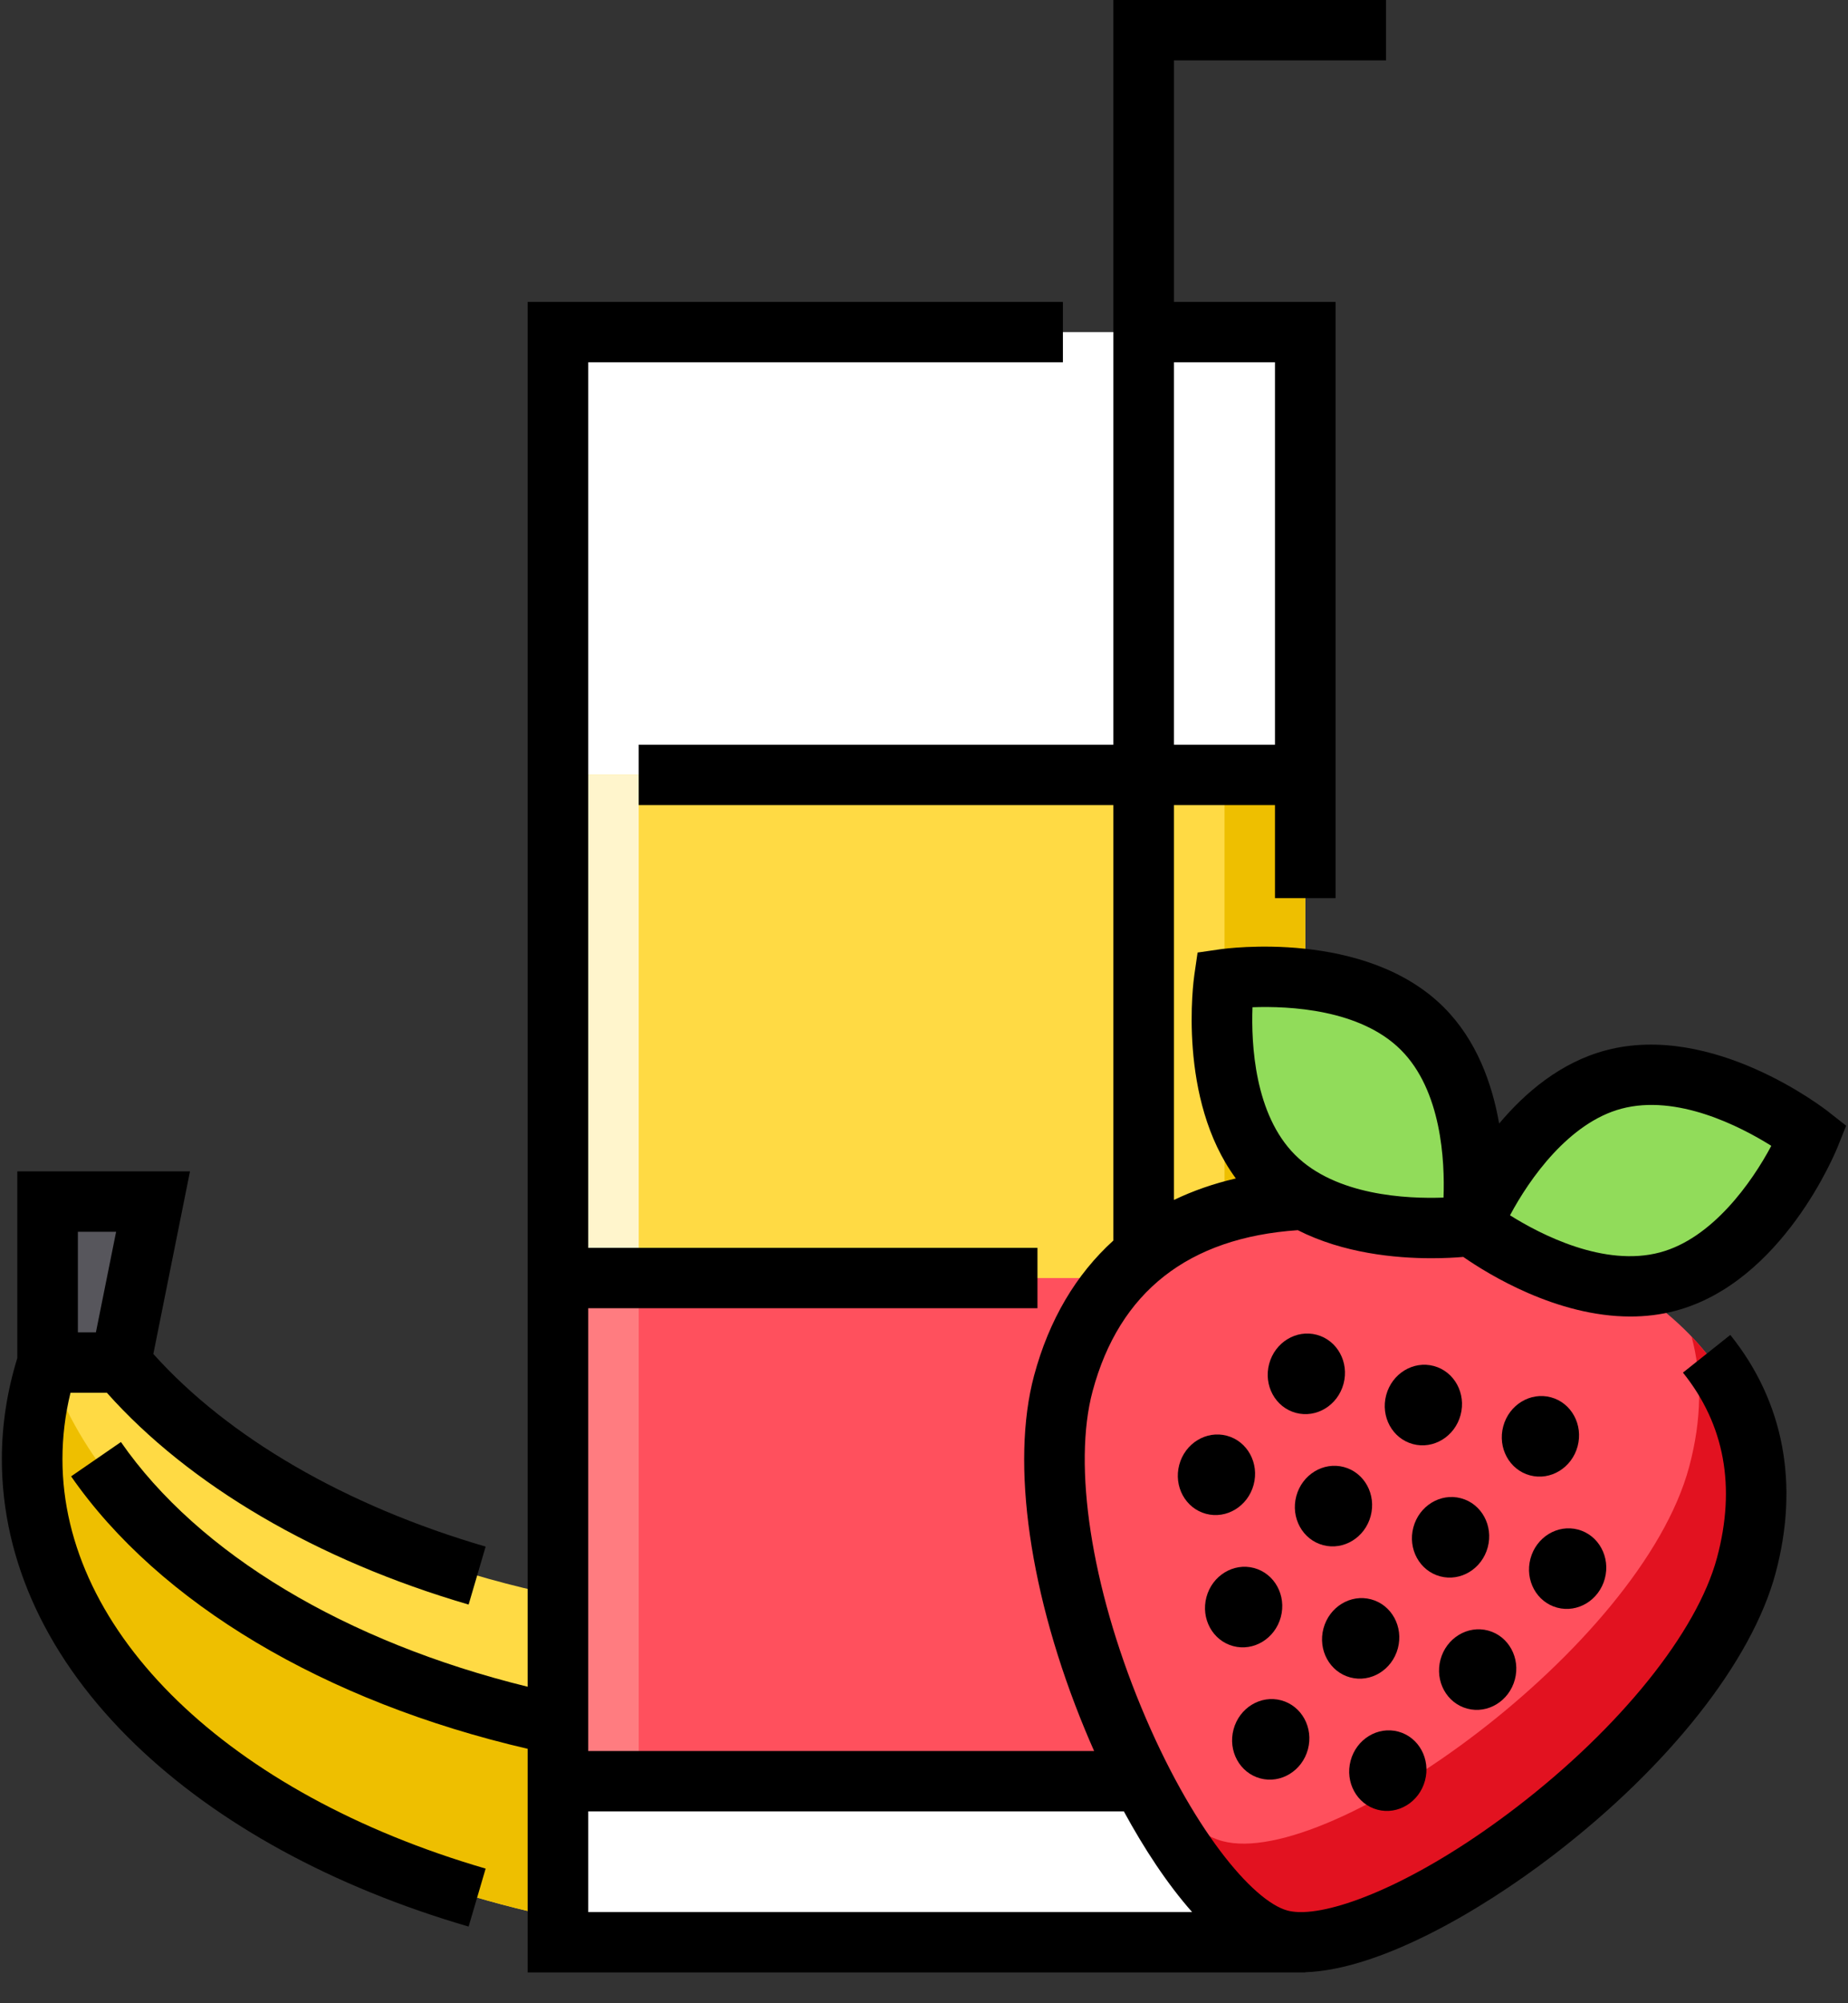 <?xml version="1.0" encoding="UTF-8"?>
<svg width="48px" height="52px" viewBox="0 0 48 52" version="1.1" xmlns="http://www.w3.org/2000/svg" xmlns:xlink="http://www.w3.org/1999/xlink">
    <rect x="0" y="0" width="48" height="52" fill="#333333" stroke="none"/>
    <!-- Generator: Sketch 62 (91390) - https://sketch.com -->
    <title>juice-5</title>
    <desc>Created with Sketch.</desc>
    <g id="Page-1" stroke="none" stroke-width="1" fill="none" fill-rule="evenodd">
        <g id="16.3-MAIN-UI---ALL-ITEM-(-ADD)-Copy-2" transform="translate(-1058, -1361)">
            <g id="CREATE-ITEM" transform="translate(327, 413)">
                <g id="NOTIFICATION-BAR" transform="translate(66, 545)">
                    <g id="SET-2" transform="translate(23, 279)">
                        <g id="juice-5" transform="translate(642, 124)">
                            <g>
                                <polyline id="Shape" fill="#57565C" fill-rule="nonzero" points="1.236 35.37 1.236 31.19 3.976 31.19 3.136 35.37"></polyline>
                                <path d="M14.491,41.421 C9.582,40.397 5.52,38.206 3.136,35.37 L1.236,35.37 C0.973,36.18 0.835,37.019 0.835,37.878 C0.835,43.422 6.558,48.126 14.491,49.781 L14.491,41.421 L14.491,41.421 Z" id="Shape" fill="#FFDA44" fill-rule="nonzero"></path>
                                <path d="M14.491,44.765 C7.788,43.367 2.663,39.792 1.235,35.372 C0.973,36.181 0.835,37.02 0.835,37.877 C0.835,43.422 6.558,48.126 14.491,49.781 L14.491,44.765 L14.491,44.765 Z" id="Shape" fill="#EEBF00" fill-rule="nonzero"></path>
                                <polygon id="Rectangle-path" fill="#FFFFFF" fill-rule="nonzero" points="14.491 46.237 33.903 46.237 33.903 50.416 14.491 50.416"></polygon>
                                <rect id="Rectangle-path" fill="#FFFFFF" fill-rule="nonzero" x="14.491" y="8.62" width="19.411" height="41.796"></rect>
                                <polygon id="Rectangle-path" fill="#FFDA44" fill-rule="nonzero" points="14.491 20.114 33.903 20.114 33.903 46.237 14.491 46.237"></polygon>
                                <rect id="Rectangle-path" fill="#FF505D" fill-rule="nonzero" x="14.491" y="33.175" width="19.411" height="13.061"></rect>
                                <polygon id="Rectangle-path" fill="#EEBF00" fill-rule="nonzero" points="31.805 20.114 33.903 20.114 33.903 46.237 31.805 46.237"></polygon>
                                <polygon id="Rectangle-path" fill="#FFF5CC" fill-rule="nonzero" points="14.491 20.114 16.59 20.114 16.59 33.175 14.491 33.175"></polygon>
                                <polygon id="Rectangle-path" fill="#FF7C80" fill-rule="nonzero" points="14.491 33.175 16.59 33.175 16.59 46.237 14.491 46.237"></polygon>
                                <path d="M45.356,40.641 C44.095,45.327 36.026,51.095 33.239,50.351 C30.451,49.607 26.359,40.594 27.62,35.908 C28.881,31.222 33.365,30.372 38.263,31.679 C43.161,32.986 46.617,35.954 45.356,40.641 Z" id="Shape" fill="#FF505D" fill-rule="nonzero"></path>
                                <path d="M43.936,34.694 C44.209,35.702 44.209,36.83 43.873,38.081 C42.612,42.767 34.542,48.535 31.755,47.792 C31.022,47.596 30.199,46.828 29.406,45.718 C30.565,48.137 32.026,50.028 33.239,50.351 C36.026,51.095 44.096,45.327 45.356,40.641 C46.015,38.192 45.386,36.213 43.936,34.694 Z" id="Shape" fill="#E21220" fill-rule="nonzero"></path>
                                <ellipse id="Oval" fill="#000000" fill-rule="nonzero" transform="translate(36.971, 36.472) rotate(-75.001) translate(-36.971, -36.472) " cx="36.971" cy="36.472" rx="1.049" ry="1"></ellipse>
                                <ellipse id="Oval" fill="#000000" fill-rule="nonzero" transform="translate(33.931, 35.662) rotate(-75.001) translate(-33.931, -35.662) " cx="33.931" cy="35.662" rx="1.049" ry="1"></ellipse>
                                <ellipse id="Oval" fill="#000000" fill-rule="nonzero" transform="translate(40.011, 37.284) rotate(-75.001) translate(-40.011, -37.284) " cx="40.011" cy="37.284" rx="1.049" ry="1"></ellipse>
                                <ellipse id="Oval" fill="#000000" fill-rule="nonzero" transform="translate(35.342, 42.529) rotate(-75.001) translate(-35.342, -42.529) " cx="35.342" cy="42.529" rx="1.049" ry="1"></ellipse>
                                <ellipse id="Oval" fill="#000000" fill-rule="nonzero" transform="translate(32.302, 41.716) rotate(-75.001) translate(-32.302, -41.716) " cx="32.302" cy="41.716" rx="1.049" ry="1"></ellipse>
                                <ellipse id="Oval" fill="#000000" fill-rule="nonzero" transform="translate(38.381, 43.339) rotate(-75.001) translate(-38.381, -43.339) " cx="38.381" cy="43.339" rx="1.049" ry="1"></ellipse>
                                <ellipse id="Oval" fill="#000000" fill-rule="nonzero" transform="translate(33.006, 45.15) rotate(-75.001) translate(-33.006, -45.15) " cx="33.006" cy="45.15" rx="1.049" ry="1"></ellipse>
                                <ellipse id="Oval" fill="#000000" fill-rule="nonzero" transform="translate(36.047, 45.962) rotate(-75.001) translate(-36.047, -45.962) " cx="36.047" cy="45.962" rx="1.049" ry="1"></ellipse>
                                <ellipse id="Oval" fill="#000000" fill-rule="nonzero" transform="translate(34.636, 39.095) rotate(-75.001) translate(-34.636, -39.095) " cx="34.636" cy="39.095" rx="1.049" ry="1"></ellipse>
                                <ellipse id="Oval" fill="#000000" fill-rule="nonzero" transform="translate(37.677, 39.905) rotate(-75.001) translate(-37.677, -39.905) " cx="37.677" cy="39.905" rx="1.049" ry="1"></ellipse>
                                <ellipse id="Oval" fill="#000000" fill-rule="nonzero" transform="translate(40.718, 40.718) rotate(-75.001) translate(-40.718, -40.718) " cx="40.718" cy="40.718" rx="1.049" ry="1"></ellipse>
                                <ellipse id="Oval" fill="#000000" fill-rule="nonzero" transform="translate(31.596, 38.282) rotate(-75.001) translate(-31.596, -38.282) " cx="31.596" cy="38.282" rx="1.049" ry="1"></ellipse>
                                <path d="M38.226,31.816 C38.226,31.816 34.86,32.303 33.085,30.536 C31.311,28.77 31.8,25.417 31.8,25.417 C31.8,25.417 35.166,24.93 36.941,26.697 C38.715,28.464 38.226,31.816 38.226,31.816 Z" id="Shape" fill="#91DC5A" fill-rule="nonzero"></path>
                                <path d="M38.226,31.816 C38.226,31.816 39.485,28.67 41.909,28.023 C44.333,27.376 47.003,29.474 47.003,29.474 C47.003,29.474 45.744,32.62 43.32,33.267 C40.896,33.914 38.226,31.816 38.226,31.816 Z" id="Shape" fill="#91DC5A" fill-rule="nonzero"></path>
                                <path d="M1.622,37.877 C1.622,37.299 1.692,36.721 1.831,36.153 L2.776,36.153 C4.918,38.558 8.237,40.503 12.172,41.651 L12.614,40.147 C8.978,39.086 5.931,37.318 3.983,35.146 L4.935,30.406 L0.449,30.406 L0.449,35.255 C0.184,36.112 0.048,36.993 0.048,37.877 C0.048,40.532 1.244,43.09 3.507,45.275 C5.651,47.345 8.647,48.982 12.172,50.01 L12.614,48.505 C5.937,46.559 1.622,42.387 1.622,37.877 Z M3.016,31.974 L2.491,34.586 L2.023,34.586 L2.023,31.974 L3.016,31.974 Z" id="Shape" fill="#000000" fill-rule="nonzero"></path>
                                <path d="M33.709,31.933 C34.891,32.533 36.242,32.661 37.179,32.661 C37.519,32.661 37.804,32.645 38.007,32.627 C38.667,33.085 40.437,34.174 42.348,34.174 C42.737,34.174 43.132,34.129 43.524,34.024 C46.297,33.284 47.677,29.908 47.734,29.764 L47.952,29.221 L47.491,28.859 C47.369,28.763 44.478,26.525 41.705,27.266 C40.538,27.577 39.618,28.357 38.939,29.165 C38.757,28.127 38.352,26.994 37.497,26.143 C35.467,24.122 31.841,24.62 31.687,24.642 L31.106,24.726 L31.022,25.305 C31.001,25.446 30.576,28.526 32.1,30.59 C31.525,30.723 30.988,30.91 30.493,31.148 L30.493,20.898 L33.116,20.898 L33.116,23.314 L34.69,23.314 L34.69,7.837 L30.493,7.837 L30.493,1.567 L36.001,1.567 L36.001,0 L28.919,0 L28.919,19.331 L16.59,19.331 L16.59,20.898 L28.919,20.898 L28.919,32.201 C27.949,33.081 27.249,34.258 26.86,35.705 C26.247,37.983 26.742,41.423 28.184,44.906 C28.259,45.087 28.337,45.27 28.419,45.453 L15.278,45.453 L15.278,33.959 L26.947,33.959 L26.947,32.392 L15.278,32.392 L15.278,9.404 L27.608,9.404 L27.608,7.837 L13.705,7.837 L13.705,43.784 C8.975,42.622 5.158,40.336 3.141,37.432 L1.847,38.323 C4.133,41.616 8.433,44.173 13.705,45.395 L13.705,51.2 L33.903,51.2 L33.903,51.195 C35.793,51.132 38.378,49.665 40.35,48.153 C43.348,45.854 45.504,43.122 46.117,40.843 C46.74,38.526 46.334,36.385 44.943,34.652 L43.713,35.63 C44.795,36.978 45.092,38.595 44.597,40.438 C44.078,42.366 42.083,44.846 39.39,46.911 C37.027,48.723 34.952,49.597 33.86,49.633 L33.724,49.633 C33.619,49.629 33.525,49.616 33.442,49.594 C32.54,49.353 30.944,47.461 29.639,44.309 C28.344,41.18 27.861,38.039 28.38,36.11 C29.074,33.531 30.867,32.126 33.709,31.933 Z M30.493,9.404 L33.116,9.404 L33.116,19.331 L30.493,19.331 L30.493,9.404 Z M42.113,28.78 C43.56,28.394 45.198,29.236 46.008,29.743 C45.503,30.692 44.476,32.148 43.116,32.51 C41.669,32.896 40.031,32.054 39.221,31.547 C39.726,30.598 40.753,29.143 42.113,28.78 Z M32.532,26.146 C33.49,26.111 35.327,26.198 36.384,27.251 C37.442,28.305 37.53,30.134 37.494,31.087 C36.538,31.122 34.7,31.035 33.642,29.982 C32.584,28.929 32.497,27.099 32.532,26.146 Z M15.278,49.633 L15.278,47.02 L29.191,47.02 C29.719,47.99 30.321,48.907 30.964,49.633 L15.278,49.633 Z" id="Shape" fill="#000000" fill-rule="nonzero"></path>
                            </g>
                        </g>
                    </g>
                </g>
            </g>
        </g>
    </g>
</svg>